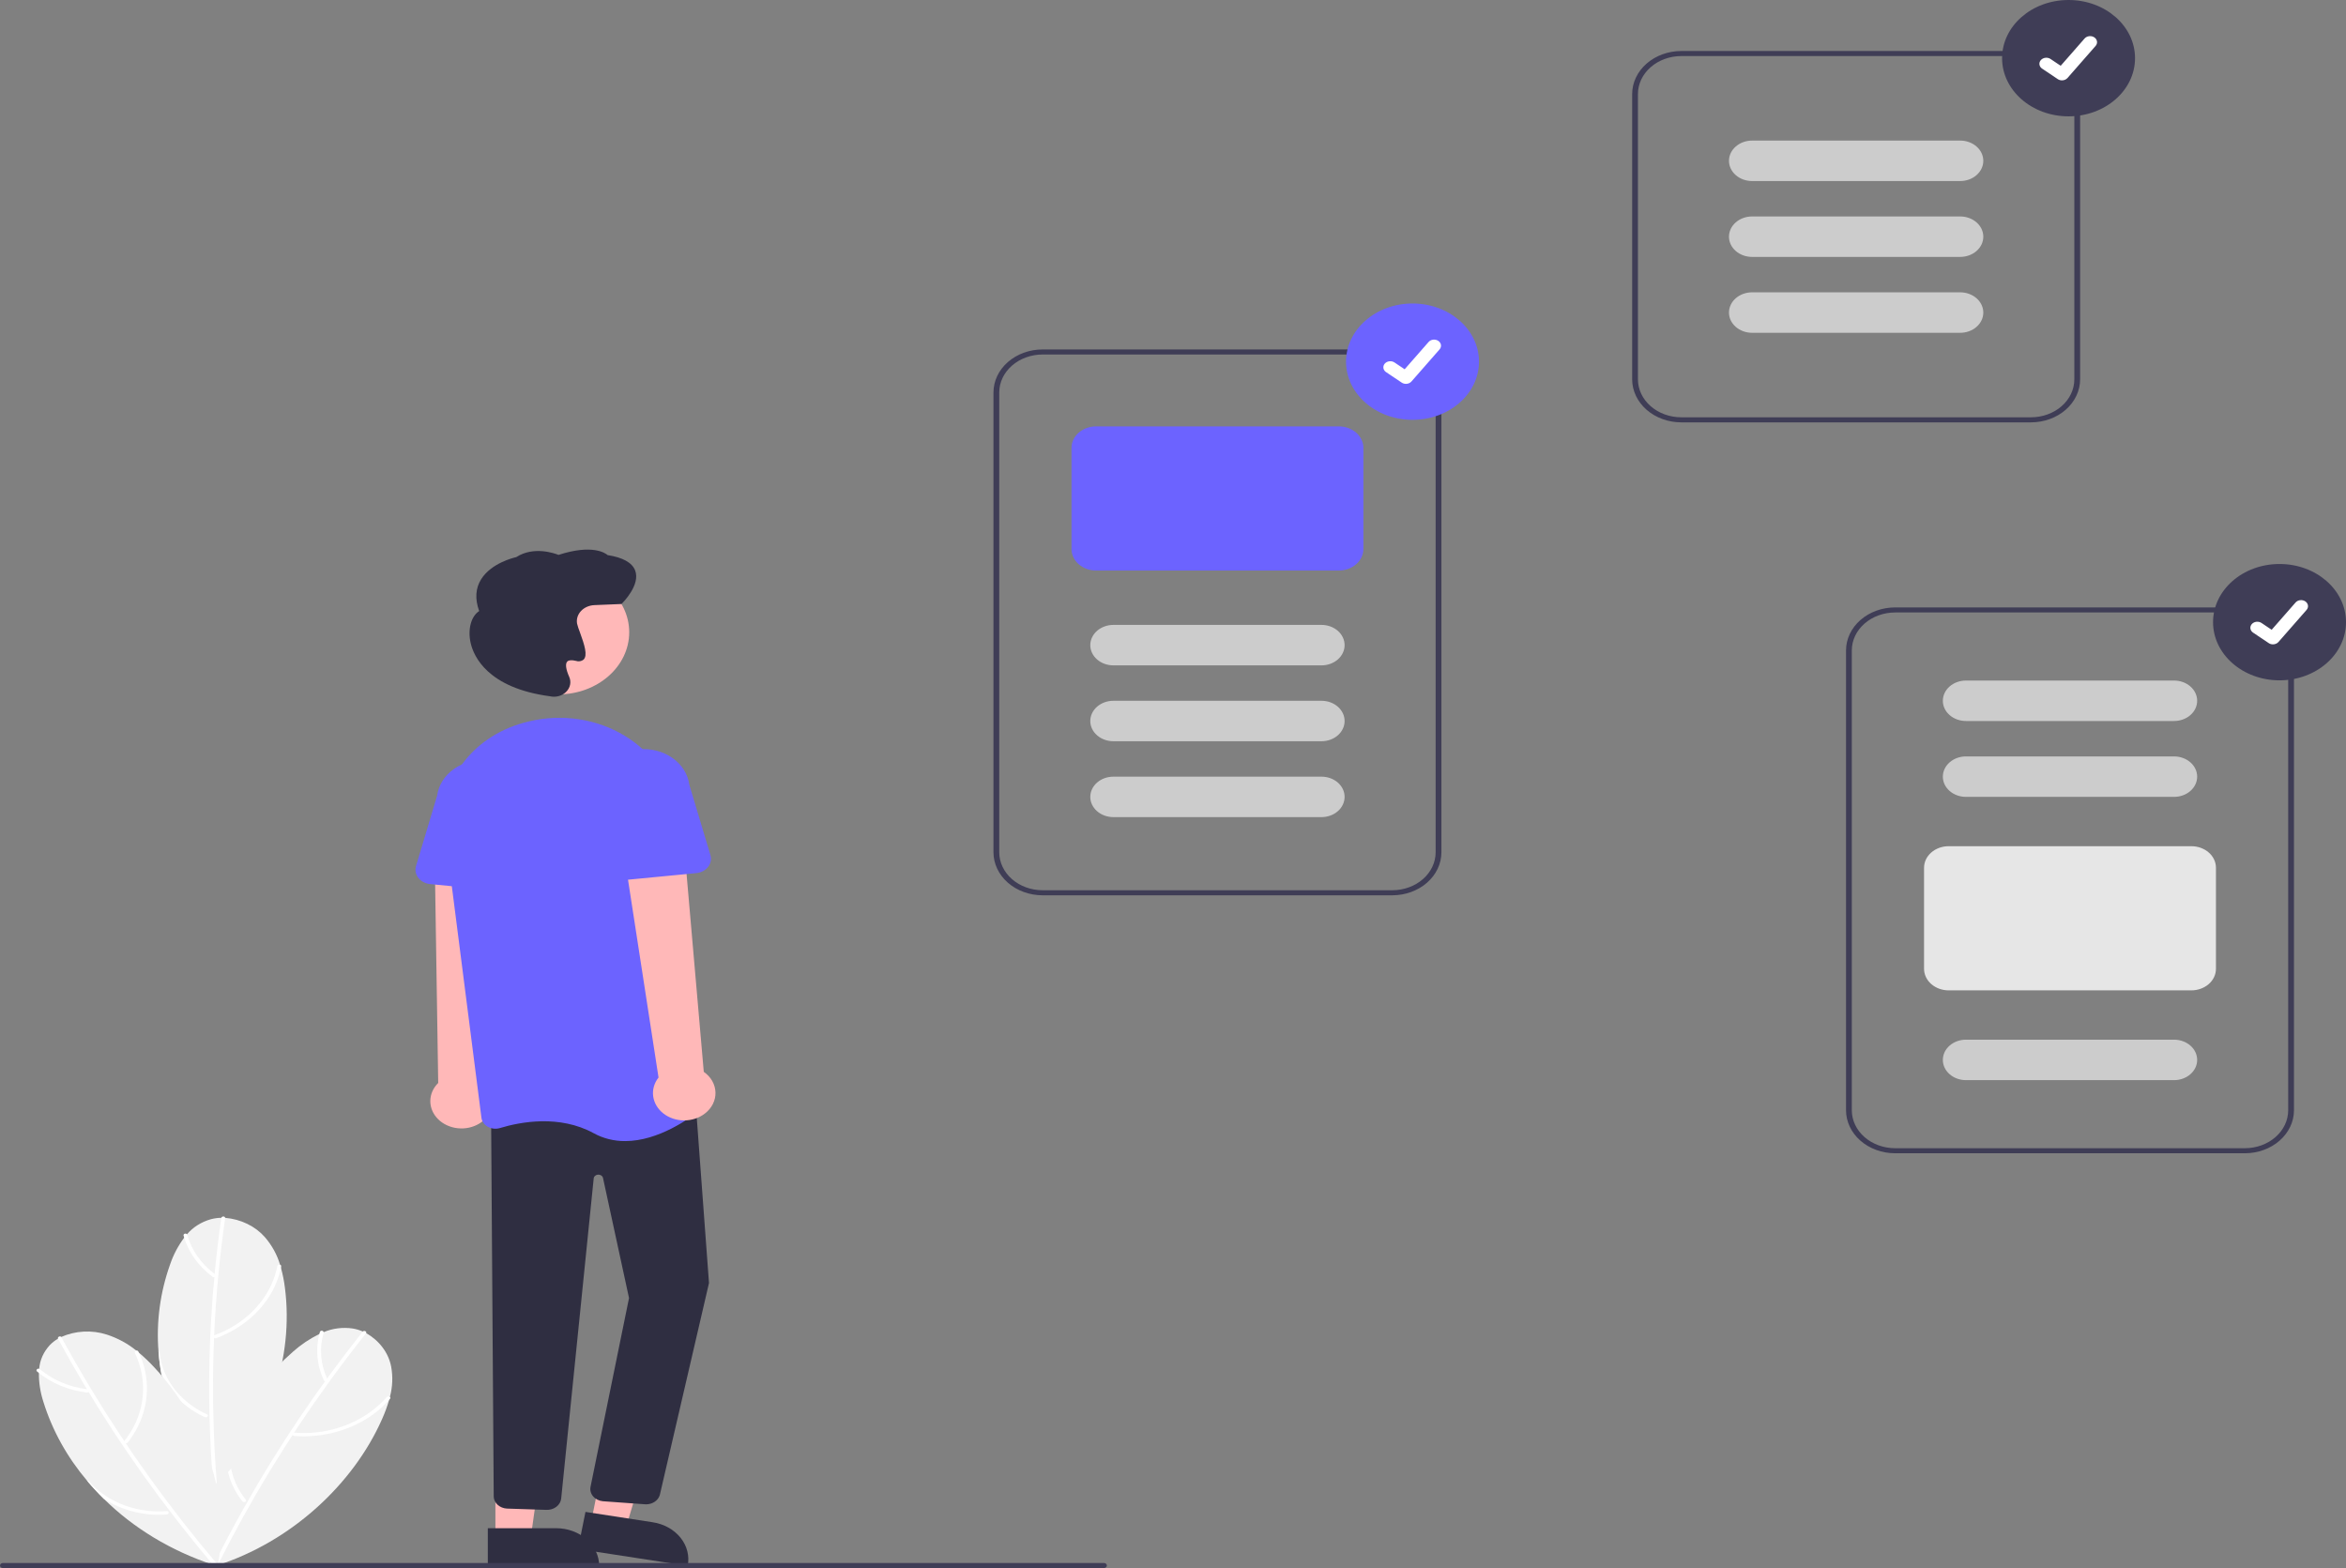 <svg width="190" height="127" viewBox="0 0 190 127" fill="none" xmlns="http://www.w3.org/2000/svg">
<rect x="0" y="0" width="190" height="127" fill="#808080" stroke="none"/>
<g clip-path="url(#clip0_13_187)">
<path d="M17.534 126.802L17.525 126.852C17.515 126.803 17.505 126.753 17.495 126.703C17.477 126.624 17.462 126.544 17.448 126.463C16.877 123.32 17.191 120.102 18.362 117.089C18.587 116.501 18.844 115.923 19.132 115.357C20.232 113.163 21.792 111.168 23.73 109.476C24.36 108.912 25.078 108.43 25.863 108.044C25.979 107.99 26.095 107.94 26.213 107.893C26.939 107.585 27.757 107.481 28.553 107.596C28.842 107.644 29.123 107.726 29.386 107.841C29.479 107.88 29.568 107.924 29.655 107.97C30.187 108.275 30.642 108.673 30.99 109.14C31.338 109.606 31.573 110.13 31.679 110.68C31.83 111.499 31.795 112.336 31.577 113.144C31.558 113.221 31.538 113.298 31.516 113.375C31.361 113.913 31.167 114.442 30.934 114.958C28.601 120.212 23.586 124.874 17.534 126.802Z" fill="#F2F2F2"/>
<path d="M29.371 107.858C27.55 110.148 25.83 112.495 24.211 114.901C22.594 117.305 21.083 119.76 19.677 122.267C18.891 123.669 18.139 125.085 17.421 126.516C17.342 126.675 17.61 126.812 17.69 126.652C18.972 124.098 20.363 121.589 21.862 119.124C23.361 116.663 24.965 114.253 26.675 111.896C27.631 110.577 28.62 109.276 29.64 107.994C29.754 107.85 29.484 107.715 29.371 107.858Z" fill="white"/>
<path d="M31.319 113.158C29.951 114.714 27.937 115.735 25.714 116.001C25.094 116.075 24.466 116.086 23.843 116.033C23.644 116.017 23.642 116.288 23.84 116.305C26.158 116.475 28.46 115.839 30.246 114.533C30.747 114.167 31.197 113.751 31.588 113.293C31.708 113.154 31.438 113.019 31.319 113.158Z" fill="white"/>
<path d="M19.634 121.599C19.316 121.202 19.051 120.775 18.846 120.325C18.378 119.299 18.211 118.186 18.362 117.089C18.587 116.501 18.844 115.923 19.132 115.357C19.149 115.379 19.16 115.405 19.162 115.432C19.165 115.459 19.159 115.486 19.146 115.51C18.943 115.935 18.798 116.38 18.712 116.834C18.404 118.454 18.831 120.116 19.903 121.464C19.917 121.479 19.926 121.496 19.93 121.515C19.933 121.534 19.931 121.553 19.924 121.57C19.912 121.594 19.893 121.615 19.869 121.63C19.845 121.645 19.817 121.655 19.788 121.657C19.759 121.66 19.729 121.656 19.702 121.646C19.675 121.636 19.651 121.619 19.634 121.599Z" fill="white"/>
<path d="M25.91 107.872C25.535 109.178 25.647 110.554 26.228 111.801C26.249 111.832 26.282 111.854 26.322 111.864C26.362 111.873 26.404 111.869 26.44 111.851C26.475 111.833 26.5 111.803 26.511 111.769C26.522 111.734 26.517 111.697 26.498 111.666C25.953 110.483 25.852 109.18 26.209 107.943C26.218 107.909 26.212 107.873 26.192 107.843C26.171 107.812 26.138 107.79 26.099 107.781C26.06 107.772 26.019 107.776 25.983 107.793C25.948 107.81 25.922 107.838 25.91 107.872H25.91Z" fill="white"/>
<path d="M17.496 120.24L17.515 120.288C17.479 120.249 17.444 120.209 17.409 120.169C17.351 120.105 17.295 120.04 17.24 119.975C15.066 117.423 13.636 114.446 13.074 111.302C12.961 110.689 12.882 110.074 12.836 109.455C12.646 107.065 12.968 104.664 13.787 102.378C14.045 101.623 14.425 100.904 14.916 100.242C14.989 100.148 15.065 100.056 15.145 99.967C15.625 99.398 16.294 98.974 17.06 98.753C17.341 98.677 17.633 98.636 17.928 98.631C18.03 98.628 18.132 98.63 18.234 98.635C18.867 98.689 19.481 98.858 20.037 99.129C20.593 99.4 21.079 99.769 21.464 100.212C22.033 100.877 22.447 101.632 22.682 102.436C22.707 102.512 22.73 102.588 22.751 102.665C22.9 103.205 23.008 103.752 23.076 104.304C23.798 109.905 21.832 116.072 17.496 120.24Z" fill="#F2F2F2"/>
<path d="M17.923 98.652C17.526 101.42 17.249 104.198 17.092 106.987C16.936 109.773 16.901 112.561 16.986 115.352C17.035 116.914 17.12 118.474 17.244 120.033C17.258 120.205 17.569 120.218 17.555 120.044C17.334 117.261 17.234 114.473 17.254 111.682C17.275 108.892 17.416 106.106 17.679 103.323C17.826 101.767 18.011 100.213 18.233 98.663C18.258 98.489 17.948 98.479 17.923 98.652V98.652Z" fill="white"/>
<path d="M22.461 102.553C22.076 104.487 20.834 106.211 19.007 107.349C18.497 107.667 17.947 107.932 17.367 108.139C17.182 108.205 17.325 108.446 17.508 108.381C19.652 107.589 21.353 106.09 22.241 104.208C22.49 103.68 22.668 103.128 22.771 102.564C22.803 102.392 22.493 102.382 22.461 102.553V102.553Z" fill="white"/>
<path d="M16.594 114.779C16.101 114.557 15.64 114.286 15.22 113.97C14.26 113.252 13.522 112.335 13.074 111.302C12.961 110.689 12.882 110.074 12.836 109.455C12.863 109.468 12.886 109.487 12.903 109.509C12.919 109.532 12.929 109.558 12.93 109.585C12.976 110.044 13.083 110.497 13.248 110.934C13.836 112.494 15.096 113.791 16.761 114.55C16.781 114.557 16.798 114.569 16.811 114.584C16.824 114.599 16.833 114.617 16.836 114.636C16.837 114.661 16.832 114.687 16.819 114.71C16.806 114.734 16.786 114.753 16.762 114.768C16.737 114.782 16.709 114.791 16.679 114.793C16.65 114.795 16.62 114.79 16.594 114.779Z" fill="white"/>
<path d="M14.865 100.071C15.227 101.38 16.056 102.553 17.233 103.421C17.267 103.44 17.309 103.447 17.349 103.439C17.39 103.431 17.424 103.41 17.447 103.38C17.468 103.349 17.475 103.313 17.466 103.278C17.457 103.243 17.434 103.212 17.4 103.192C16.29 102.366 15.509 101.253 15.168 100.013C15.159 99.979 15.134 99.949 15.099 99.931C15.065 99.912 15.024 99.906 14.985 99.914C14.945 99.921 14.911 99.942 14.889 99.971C14.866 100.001 14.858 100.037 14.865 100.071L14.865 100.071Z" fill="white"/>
<path d="M17.63 126.835L17.676 126.867C17.622 126.851 17.567 126.833 17.513 126.816C17.425 126.79 17.338 126.762 17.251 126.733C13.85 125.607 10.813 123.773 8.404 121.388C7.932 120.925 7.487 120.444 7.067 119.945C5.436 118.02 4.23 115.846 3.513 113.533C3.266 112.775 3.144 111.99 3.15 111.202C3.154 111.088 3.161 110.975 3.174 110.861C3.228 110.157 3.531 109.484 4.04 108.936C4.231 108.74 4.451 108.567 4.696 108.424C4.781 108.373 4.868 108.327 4.957 108.284C5.524 108.031 6.145 107.883 6.78 107.85C7.415 107.816 8.052 107.898 8.649 108.09C9.537 108.381 10.351 108.823 11.044 109.39C11.111 109.442 11.178 109.496 11.243 109.55C11.7 109.935 12.128 110.345 12.525 110.778C16.581 115.157 18.719 121.28 17.63 126.835Z" fill="#F2F2F2"/>
<path d="M4.705 108.444C6.074 110.963 7.55 113.435 9.134 115.858C10.717 118.28 12.404 120.646 14.193 122.957C15.195 124.25 16.227 125.524 17.291 126.779C17.409 126.918 17.678 126.783 17.559 126.642C15.661 124.401 13.861 122.1 12.16 119.738C10.46 117.378 8.865 114.964 7.374 112.496C6.54 111.115 5.74 109.718 4.973 108.307C4.887 108.149 4.62 108.287 4.705 108.444Z" fill="white"/>
<path d="M10.93 109.593C11.795 111.404 11.81 113.441 10.97 115.262C10.736 115.77 10.436 116.252 10.075 116.7C9.96 116.843 10.229 116.979 10.343 116.837C11.662 115.16 12.172 113.095 11.762 111.09C11.647 110.528 11.458 109.979 11.198 109.455C11.119 109.295 10.851 109.434 10.93 109.593Z" fill="white"/>
<path d="M13.509 122.659C12.958 122.704 12.403 122.693 11.854 122.625C10.604 122.473 9.418 122.047 8.404 121.388C7.932 120.925 7.487 120.444 7.067 119.945C7.098 119.942 7.129 119.947 7.157 119.959C7.185 119.97 7.209 119.988 7.226 120.01C7.548 120.375 7.916 120.706 8.324 120.996C9.779 122.034 11.64 122.533 13.509 122.387C13.531 122.384 13.553 122.386 13.573 122.393C13.593 122.399 13.611 122.41 13.625 122.424C13.643 122.445 13.654 122.47 13.657 122.495C13.66 122.521 13.656 122.547 13.644 122.571C13.632 122.594 13.614 122.615 13.59 122.631C13.566 122.646 13.539 122.656 13.509 122.659Z" fill="white"/>
<path d="M3.002 111.081C4.112 112.014 5.533 112.611 7.058 112.788C7.142 112.798 7.213 112.719 7.213 112.652C7.212 112.616 7.196 112.582 7.167 112.557C7.138 112.532 7.099 112.517 7.058 112.516C5.615 112.343 4.271 111.773 3.222 110.889C3.078 110.768 2.858 110.96 3.002 111.081H3.002Z" fill="white"/>
<path d="M38.821 90.999C39.125 90.817 39.379 90.58 39.565 90.302C39.752 90.025 39.867 89.716 39.903 89.396C39.938 89.076 39.892 88.752 39.77 88.449C39.647 88.146 39.45 87.87 39.192 87.641L40.167 68.587L35.201 69.075L35.49 87.712C35.078 88.117 34.851 88.639 34.85 89.181C34.85 89.723 35.077 90.246 35.487 90.651C35.898 91.056 36.464 91.315 37.079 91.379C37.693 91.444 38.313 91.308 38.821 90.999Z" fill="#FFB8B8"/>
<path d="M47.88 123.253L50.706 123.688L53.5 114.355L49.797 113.713L47.88 123.253Z" fill="#FFB8B8"/>
<path d="M55.695 126.823L46.813 125.457L47.416 122.453L52.867 123.292C53.318 123.361 53.748 123.507 54.134 123.722C54.52 123.937 54.854 124.217 55.117 124.545C55.38 124.873 55.566 125.243 55.665 125.634C55.764 126.024 55.775 126.429 55.695 126.823Z" fill="#2F2E41"/>
<path d="M40.123 124.491L42.992 124.491L44.358 114.805L40.122 114.805L40.123 124.491Z" fill="#FFB8B8"/>
<path d="M48.526 126.823L39.508 126.823L39.508 123.774L45.042 123.773C45.966 123.773 46.852 124.095 47.506 124.666C48.159 125.238 48.526 126.014 48.527 126.823L48.526 126.823Z" fill="#2F2E41"/>
<path d="M52.33 121.839C52.285 121.839 52.24 121.836 52.196 121.832L48.818 121.588C48.664 121.573 48.516 121.53 48.382 121.462C48.248 121.394 48.13 121.304 48.038 121.195C47.945 121.087 47.878 120.963 47.842 120.831C47.805 120.7 47.799 120.563 47.825 120.429L50.944 105.132L48.837 95.407C48.819 95.328 48.77 95.257 48.698 95.207C48.626 95.158 48.535 95.132 48.444 95.136C48.352 95.141 48.265 95.173 48.199 95.229C48.132 95.285 48.091 95.36 48.083 95.44L45.449 121.378C45.42 121.638 45.276 121.879 45.049 122.048C44.821 122.218 44.528 122.303 44.229 122.287L41.047 122.183C40.768 122.166 40.507 122.06 40.311 121.885C40.115 121.71 39.999 121.479 39.986 121.235L39.772 90.147L56.268 88.342L57.421 103.918L57.416 103.935L53.439 121.075C53.379 121.292 53.236 121.486 53.035 121.624C52.834 121.763 52.586 121.838 52.33 121.839Z" fill="#2F2E41"/>
<path d="M45.211 56.24C48.386 56.24 50.959 53.988 50.959 51.209C50.959 48.43 48.386 46.178 45.211 46.178C42.036 46.178 39.462 48.43 39.462 51.209C39.462 53.988 42.036 56.24 45.211 56.24Z" fill="#FFB8B8"/>
<path d="M50.627 92.419C49.728 92.424 48.846 92.203 48.086 91.783C45.301 90.26 42.139 90.865 40.501 91.361C40.339 91.411 40.165 91.428 39.994 91.411C39.823 91.394 39.659 91.343 39.513 91.263C39.369 91.184 39.248 91.077 39.158 90.951C39.067 90.825 39.011 90.683 38.992 90.535L36.015 67.26C35.516 63.361 38.2 59.694 42.397 58.543C42.555 58.499 42.715 58.458 42.878 58.419C44.184 58.109 45.552 58.054 46.885 58.256C48.219 58.459 49.485 58.915 50.595 59.592C51.727 60.276 52.672 61.169 53.367 62.208C54.061 63.247 54.486 64.406 54.614 65.604L57.12 89.035C57.137 89.187 57.114 89.34 57.052 89.482C56.99 89.625 56.891 89.753 56.763 89.856C55.884 90.567 53.334 92.419 50.627 92.419Z" fill="#6C63FF"/>
<path d="M41.56 72.252L34.841 71.605C34.65 71.587 34.466 71.532 34.301 71.446C34.136 71.36 33.994 71.243 33.885 71.105C33.776 70.966 33.702 70.808 33.669 70.642C33.636 70.477 33.644 70.307 33.693 70.144L35.403 64.44C35.516 63.584 36.012 62.803 36.783 62.267C37.553 61.732 38.534 61.485 39.512 61.582C40.49 61.678 41.384 62.11 41.998 62.783C42.612 63.456 42.897 64.314 42.789 65.17L43.043 71.043C43.05 71.212 43.016 71.379 42.943 71.535C42.869 71.69 42.758 71.83 42.617 71.945C42.477 72.059 42.309 72.146 42.127 72.199C41.944 72.252 41.751 72.27 41.56 72.252V72.252Z" fill="#6C63FF"/>
<path d="M57.093 90.183C57.369 89.971 57.589 89.708 57.736 89.413C57.883 89.118 57.955 88.799 57.946 88.478C57.937 88.156 57.847 87.84 57.684 87.552C57.52 87.264 57.286 87.011 56.998 86.81L55.343 67.793L50.477 68.751L53.334 87.272C52.981 87.717 52.827 88.259 52.901 88.797C52.975 89.335 53.272 89.83 53.736 90.189C54.199 90.548 54.797 90.746 55.416 90.745C56.035 90.744 56.632 90.544 57.093 90.183V90.183Z" fill="#FFB8B8"/>
<path d="M48.612 71.056C48.471 70.942 48.36 70.802 48.287 70.646C48.213 70.491 48.179 70.323 48.186 70.155L48.44 64.281C48.332 63.425 48.617 62.567 49.231 61.894C49.846 61.222 50.739 60.79 51.717 60.693C52.695 60.596 53.676 60.843 54.447 61.379C55.217 61.914 55.713 62.696 55.826 63.551L57.536 69.255C57.585 69.418 57.593 69.588 57.56 69.754C57.527 69.92 57.453 70.077 57.344 70.216C57.236 70.355 57.094 70.471 56.929 70.557C56.764 70.644 56.579 70.698 56.388 70.716L49.67 71.363C49.479 71.381 49.285 71.364 49.102 71.311C48.92 71.258 48.753 71.171 48.612 71.056Z" fill="#6C63FF"/>
<path d="M44.869 56.43C44.767 56.429 44.665 56.419 44.565 56.399L44.536 56.392C39.482 55.716 38.365 53.154 38.119 52.084C37.866 50.976 38.155 49.907 38.808 49.491C38.452 48.507 38.509 47.635 38.978 46.898C39.796 45.611 41.572 45.176 41.81 45.123C43.227 44.207 44.924 44.819 45.233 44.942C47.976 44.054 49.024 44.794 49.214 44.959C50.44 45.151 51.187 45.566 51.435 46.191C51.901 47.365 50.427 48.825 50.364 48.887L50.332 48.919L48.136 49.01C47.928 49.019 47.724 49.066 47.538 49.148C47.351 49.23 47.187 49.345 47.055 49.487C46.923 49.628 46.826 49.792 46.771 49.968C46.717 50.144 46.705 50.328 46.736 50.509C46.796 50.742 46.871 50.971 46.961 51.196C47.336 52.222 47.617 53.098 47.255 53.431C47.172 53.495 47.071 53.538 46.963 53.555C46.854 53.571 46.742 53.561 46.64 53.524C46.297 53.444 46.064 53.461 45.948 53.574C45.767 53.75 45.822 54.196 46.103 54.829C46.191 55.029 46.214 55.246 46.171 55.458C46.128 55.669 46.02 55.865 45.858 56.027C45.736 56.152 45.584 56.254 45.414 56.323C45.243 56.393 45.057 56.429 44.869 56.43Z" fill="#2F2E41"/>
<path d="M112.76 72.513H84.439C83.384 72.512 82.373 72.145 81.627 71.492C80.881 70.839 80.461 69.954 80.46 69.031V31.785C80.461 30.861 80.881 29.976 81.627 29.323C82.373 28.671 83.384 28.303 84.439 28.302H112.76C113.815 28.303 114.827 28.671 115.573 29.323C116.319 29.976 116.738 30.861 116.739 31.785V69.031C116.738 69.954 116.319 70.839 115.573 71.492C114.827 72.145 113.815 72.512 112.76 72.513ZM84.439 28.712C83.508 28.713 82.616 29.037 81.958 29.613C81.3 30.189 80.929 30.97 80.928 31.785V69.031C80.929 69.845 81.3 70.626 81.958 71.202C82.616 71.778 83.508 72.102 84.439 72.103H112.76C113.691 72.102 114.584 71.778 115.242 71.202C115.9 70.626 116.27 69.845 116.271 69.031V31.785C116.27 30.97 115.9 30.189 115.242 29.613C114.584 29.037 113.691 28.713 112.76 28.712H84.439Z" fill="#3F3D56"/>
<path d="M108.43 46.208H88.769C88.242 46.208 87.736 46.024 87.363 45.698C86.99 45.371 86.78 44.929 86.78 44.467V36.274C86.78 35.812 86.99 35.37 87.363 35.043C87.736 34.717 88.242 34.533 88.769 34.533H108.43C108.958 34.533 109.463 34.717 109.836 35.043C110.209 35.37 110.419 35.812 110.42 36.274V44.467C110.419 44.929 110.209 45.371 109.836 45.698C109.463 46.024 108.958 46.208 108.43 46.208Z" fill="#6C63FF"/>
<path d="M107.026 53.89H90.174C89.677 53.89 89.201 53.717 88.85 53.41C88.499 53.103 88.301 52.686 88.301 52.251C88.301 51.817 88.499 51.4 88.85 51.092C89.201 50.785 89.677 50.612 90.174 50.612H107.026C107.523 50.612 107.999 50.785 108.35 51.092C108.701 51.4 108.898 51.817 108.898 52.251C108.898 52.686 108.701 53.103 108.35 53.41C107.999 53.717 107.523 53.89 107.026 53.89Z" fill="#CCCCCC"/>
<path d="M107.026 60.035H90.174C89.677 60.035 89.201 59.862 88.85 59.555C88.499 59.248 88.301 58.831 88.301 58.396C88.301 57.962 88.499 57.545 88.85 57.238C89.201 56.93 89.677 56.758 90.174 56.758H107.026C107.523 56.758 107.999 56.93 108.35 57.238C108.701 57.545 108.898 57.962 108.898 58.396C108.898 58.831 108.701 59.248 108.35 59.555C107.999 59.862 107.523 60.035 107.026 60.035Z" fill="#CCCCCC"/>
<path d="M107.026 66.18H90.174C89.677 66.18 89.201 66.007 88.85 65.7C88.499 65.393 88.301 64.976 88.301 64.541C88.301 64.107 88.499 63.69 88.85 63.383C89.201 63.075 89.677 62.903 90.174 62.903H107.026C107.523 62.903 107.999 63.075 108.35 63.383C108.701 63.69 108.898 64.107 108.898 64.541C108.898 64.976 108.701 65.393 108.35 65.7C107.999 66.007 107.523 66.18 107.026 66.18Z" fill="#CCCCCC"/>
<path d="M181.808 93.406H153.487C152.432 93.405 151.42 93.038 150.674 92.385C149.929 91.733 149.509 90.847 149.508 89.924V52.678C149.509 51.755 149.929 50.87 150.674 50.217C151.42 49.564 152.432 49.197 153.487 49.196H181.808C182.863 49.197 183.874 49.564 184.62 50.217C185.366 50.87 185.786 51.755 185.787 52.678V89.924C185.786 90.847 185.366 91.733 184.62 92.385C183.874 93.038 182.863 93.405 181.808 93.406ZM153.487 49.605C152.556 49.606 151.664 49.93 151.005 50.506C150.347 51.083 149.977 51.863 149.976 52.678V89.924C149.977 90.739 150.347 91.52 151.005 92.096C151.664 92.672 152.556 92.996 153.487 92.997H181.808C182.739 92.996 183.631 92.672 184.289 92.096C184.948 91.52 185.318 90.739 185.319 89.924V52.678C185.318 51.863 184.948 51.083 184.289 50.506C183.631 49.93 182.739 49.606 181.808 49.605H153.487Z" fill="#3F3D56"/>
<path d="M176.074 58.396H159.221C158.725 58.396 158.248 58.224 157.897 57.916C157.546 57.609 157.349 57.192 157.349 56.758C157.349 56.323 157.546 55.906 157.897 55.599C158.248 55.291 158.725 55.119 159.221 55.119H176.074C176.57 55.119 177.046 55.291 177.398 55.599C177.749 55.906 177.946 56.323 177.946 56.758C177.946 57.192 177.749 57.609 177.398 57.916C177.046 58.224 176.57 58.396 176.074 58.396Z" fill="#CCCCCC"/>
<path d="M176.074 64.541H159.221C158.725 64.541 158.248 64.369 157.897 64.061C157.546 63.754 157.349 63.337 157.349 62.903C157.349 62.468 157.546 62.051 157.897 61.744C158.248 61.437 158.725 61.264 159.221 61.264H176.074C176.57 61.264 177.046 61.437 177.398 61.744C177.749 62.051 177.946 62.468 177.946 62.903C177.946 63.337 177.749 63.754 177.398 64.061C177.046 64.369 176.57 64.541 176.074 64.541Z" fill="#CCCCCC"/>
<path d="M177.478 80.212H157.817C157.289 80.211 156.784 80.027 156.411 79.701C156.038 79.375 155.828 78.932 155.827 78.47V70.277C155.828 69.815 156.038 69.373 156.411 69.046C156.784 68.72 157.289 68.536 157.817 68.536H177.478C178.005 68.536 178.511 68.72 178.884 69.046C179.257 69.373 179.467 69.815 179.467 70.277V78.47C179.467 78.932 179.257 79.375 178.884 79.701C178.511 80.027 178.005 80.211 177.478 80.212Z" fill="#E6E6E6"/>
<path d="M176.074 87.483H159.221C158.725 87.483 158.248 87.311 157.897 87.003C157.546 86.696 157.349 86.279 157.349 85.845C157.349 85.41 157.546 84.993 157.897 84.686C158.248 84.379 158.725 84.206 159.221 84.206H176.074C176.57 84.206 177.046 84.379 177.398 84.686C177.749 84.993 177.946 85.41 177.946 85.845C177.946 86.279 177.749 86.696 177.398 87.003C177.046 87.311 176.57 87.483 176.074 87.483Z" fill="#CCCCCC"/>
<path d="M164.488 34.208H136.166C135.111 34.207 134.1 33.84 133.354 33.187C132.608 32.534 132.189 31.649 132.187 30.726V7.614C132.189 6.69 132.608 5.805 133.354 5.152C134.1 4.5 135.111 4.132 136.166 4.131H164.488C165.542 4.132 166.554 4.5 167.3 5.152C168.046 5.805 168.465 6.69 168.467 7.614V30.726C168.465 31.649 168.046 32.534 167.3 33.187C166.554 33.84 165.542 34.207 164.488 34.208ZM136.166 4.541C135.236 4.542 134.343 4.866 133.685 5.442C133.027 6.018 132.657 6.799 132.655 7.614V30.726C132.657 31.54 133.027 32.321 133.685 32.897C134.343 33.474 135.236 33.797 136.166 33.798H164.488C165.418 33.797 166.311 33.474 166.969 32.897C167.627 32.321 167.997 31.54 167.998 30.726V7.614C167.997 6.799 167.627 6.018 166.969 5.442C166.311 4.866 165.418 4.542 164.488 4.541H136.166Z" fill="#3F3D56"/>
<path d="M158.753 26.954H141.901C141.404 26.954 140.928 26.781 140.577 26.474C140.226 26.166 140.028 25.75 140.028 25.315C140.028 24.88 140.226 24.463 140.577 24.156C140.928 23.849 141.404 23.676 141.901 23.676H158.753C159.25 23.676 159.726 23.849 160.077 24.156C160.428 24.463 160.626 24.88 160.626 25.315C160.626 25.75 160.428 26.166 160.077 26.474C159.726 26.781 159.25 26.954 158.753 26.954Z" fill="#CCCCCC"/>
<path d="M158.753 20.808H141.901C141.404 20.808 140.928 20.636 140.577 20.328C140.226 20.021 140.028 19.604 140.028 19.17C140.028 18.735 140.226 18.318 140.577 18.011C140.928 17.704 141.404 17.531 141.901 17.531H158.753C159.25 17.531 159.726 17.704 160.077 18.011C160.428 18.318 160.626 18.735 160.626 19.17C160.626 19.604 160.428 20.021 160.077 20.328C159.726 20.636 159.25 20.808 158.753 20.808Z" fill="#CCCCCC"/>
<path d="M158.753 14.663H141.901C141.404 14.663 140.928 14.491 140.577 14.183C140.226 13.876 140.028 13.459 140.028 13.024C140.028 12.59 140.226 12.173 140.577 11.866C140.928 11.559 141.404 11.386 141.901 11.386H158.753C159.25 11.386 159.726 11.559 160.077 11.866C160.428 12.173 160.626 12.59 160.626 13.024C160.626 13.459 160.428 13.876 160.077 14.183C159.726 14.491 159.25 14.663 158.753 14.663Z" fill="#CCCCCC"/>
<path d="M114.399 34.003C117.372 34.003 119.782 31.894 119.782 29.292C119.782 26.69 117.372 24.581 114.399 24.581C111.426 24.581 109.015 26.69 109.015 29.292C109.015 31.894 111.426 34.003 114.399 34.003Z" fill="#6C63FF"/>
<path d="M113.865 31.089C113.744 31.089 113.626 31.055 113.529 30.991L113.523 30.988L112.258 30.14C112.199 30.101 112.15 30.052 112.113 29.996C112.075 29.94 112.051 29.878 112.041 29.814C112.031 29.75 112.036 29.684 112.055 29.622C112.074 29.559 112.107 29.501 112.152 29.449C112.197 29.398 112.253 29.355 112.317 29.322C112.382 29.29 112.452 29.269 112.526 29.261C112.599 29.252 112.673 29.257 112.745 29.273C112.816 29.29 112.883 29.319 112.942 29.359L113.761 29.909L115.698 27.699C115.743 27.647 115.799 27.604 115.863 27.572C115.927 27.54 115.997 27.519 116.07 27.51C116.143 27.502 116.218 27.506 116.289 27.523C116.36 27.54 116.427 27.568 116.486 27.608L116.474 27.622L116.486 27.608C116.604 27.687 116.682 27.805 116.701 27.934C116.721 28.063 116.681 28.194 116.59 28.297L114.312 30.897C114.26 30.957 114.192 31.006 114.114 31.039C114.037 31.072 113.952 31.089 113.865 31.089Z" fill="white"/>
<path d="M184.617 55.102C187.59 55.102 190 52.992 190 50.39C190 47.788 187.59 45.679 184.617 45.679C181.643 45.679 179.233 47.788 179.233 50.39C179.233 52.992 181.643 55.102 184.617 55.102Z" fill="#3F3D56"/>
<path d="M184.083 52.188C183.962 52.188 183.844 52.154 183.747 52.09L183.741 52.086L182.476 51.238C182.417 51.199 182.368 51.15 182.33 51.094C182.293 51.038 182.269 50.976 182.259 50.912C182.249 50.848 182.254 50.783 182.273 50.72C182.292 50.658 182.325 50.599 182.37 50.548C182.415 50.496 182.471 50.453 182.535 50.421C182.599 50.388 182.67 50.367 182.743 50.359C182.817 50.351 182.891 50.355 182.963 50.372C183.034 50.389 183.101 50.418 183.16 50.457L183.979 51.007L185.916 48.797C185.96 48.746 186.016 48.703 186.08 48.67C186.144 48.638 186.215 48.617 186.288 48.609C186.361 48.6 186.436 48.605 186.507 48.621C186.578 48.638 186.645 48.667 186.704 48.706L186.692 48.72L186.704 48.706C186.822 48.786 186.899 48.903 186.919 49.032C186.938 49.161 186.898 49.292 186.808 49.396L184.53 51.996C184.478 52.056 184.41 52.104 184.332 52.137C184.255 52.171 184.169 52.188 184.083 52.188Z" fill="white"/>
<path d="M167.53 9.423C170.503 9.423 172.914 7.313 172.914 4.711C172.914 2.109 170.503 0 167.53 0C164.557 0 162.147 2.109 162.147 4.711C162.147 7.313 164.557 9.423 167.53 9.423Z" fill="#3F3D56"/>
<path d="M166.997 6.509C166.876 6.509 166.758 6.474 166.661 6.411L166.655 6.407L165.39 5.559C165.331 5.52 165.281 5.471 165.244 5.415C165.207 5.359 165.183 5.297 165.173 5.233C165.163 5.169 165.168 5.104 165.187 5.041C165.206 4.979 165.239 4.92 165.284 4.869C165.329 4.817 165.385 4.774 165.449 4.742C165.513 4.709 165.584 4.688 165.657 4.68C165.731 4.672 165.805 4.676 165.876 4.693C165.948 4.71 166.015 4.739 166.073 4.778L166.893 5.328L168.829 3.118C168.874 3.067 168.93 3.024 168.994 2.991C169.058 2.959 169.129 2.938 169.202 2.93C169.275 2.921 169.349 2.925 169.421 2.942C169.492 2.959 169.559 2.988 169.617 3.027L169.605 3.041L169.618 3.027C169.736 3.107 169.813 3.224 169.833 3.353C169.852 3.483 169.812 3.613 169.722 3.717L167.444 6.317C167.391 6.376 167.323 6.425 167.246 6.458C167.168 6.492 167.083 6.509 166.997 6.509Z" fill="white"/>
<path d="M89.411 127H0.234C0.172 127 0.112 126.978 0.069 126.94C0.025 126.902 0 126.849 0 126.795C0 126.741 0.025 126.689 0.069 126.65C0.112 126.612 0.172 126.59 0.234 126.59H89.411C89.473 126.59 89.532 126.612 89.576 126.65C89.62 126.689 89.645 126.741 89.645 126.795C89.645 126.849 89.62 126.902 89.576 126.94C89.532 126.978 89.473 127 89.411 127Z" fill="#3F3D56"/>
</g>
<defs>
<clipPath id="clip0_13_187">
<rect width="190" height="127" fill="white"/>
</clipPath>
</defs>
</svg>
